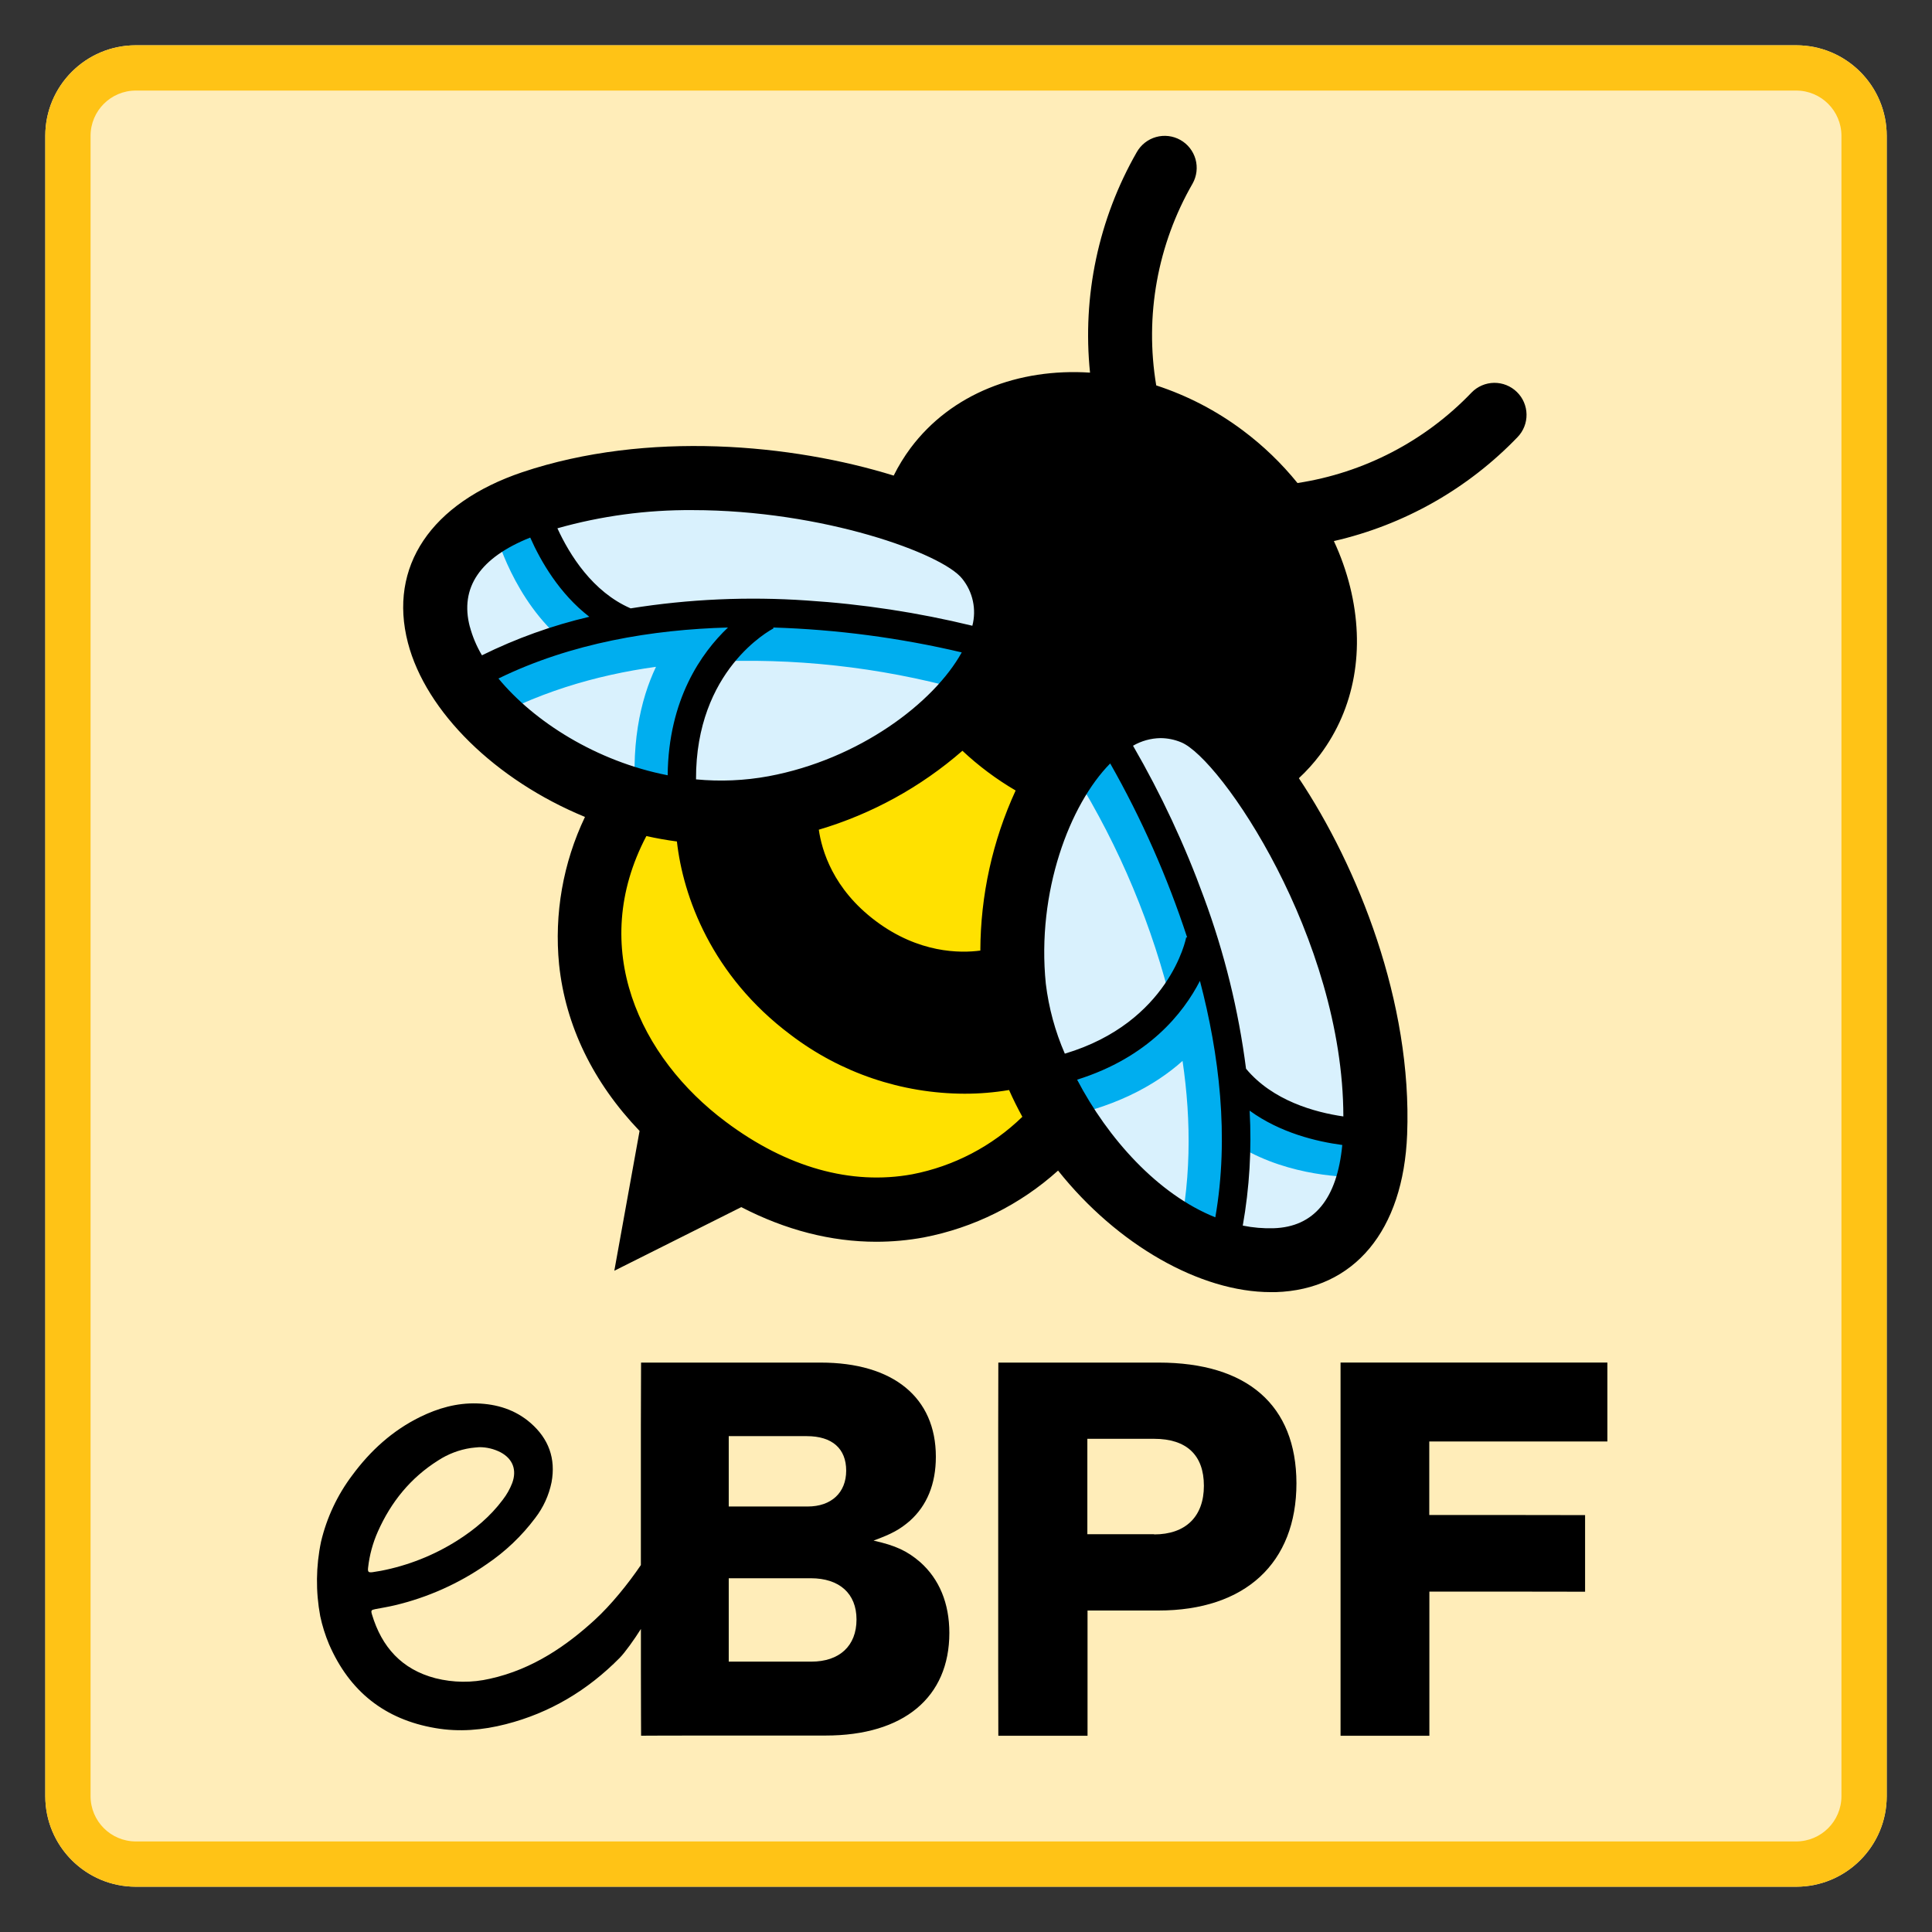 <svg width="128" height="128" viewBox="0 0 128 128" fill="none" xmlns="http://www.w3.org/2000/svg">
<rect x="0" y="0" width="128" height="128" fill="#333333" stroke="none"/>
<path d="M3 9C3 5.686 5.686 3 9 3H119C122.314 3 125 5.686 125 9V119C125 122.314 122.314 125 119 125H9C5.686 125 3 122.314 3 119V9Z" fill="#FFEDB9"/>
<path d="M119 122V125H9V122H119ZM122 119V9C122 7.343 120.657 6 119 6H9C7.343 6 6 7.343 6 9V119C6 120.657 7.343 122 9 122V125C5.79 125 3.168 122.479 3.008 119.309L3 119V9C3 5.686 5.686 3 9 3H119L119.309 3.008C122.479 3.168 125 5.79 125 9V119L124.992 119.309C124.837 122.377 122.377 124.837 119.309 124.992L119 125V122C120.657 122 122 120.657 122 119Z" fill="#FFC316"/>
<path d="M60.964 103.493C60.102 102.75 59.33 102.394 57.875 102.068C59.093 101.623 59.627 101.325 60.281 100.76C61.41 99.75 62.003 98.323 62.003 96.513C62.003 92.588 59.181 90.275 54.37 90.275H46.587C44.15 90.275 42.472 90.275 42.472 90.275C42.472 90.275 42.459 92.892 42.459 94.472V103.69C41.626 104.919 40.486 106.33 39.403 107.322C37.605 108.969 35.331 110.593 32.455 111.222C31.268 111.497 30.033 111.485 28.851 111.187C26.618 110.606 25.291 109.121 24.644 106.962C24.564 106.691 24.595 106.663 24.87 106.608C25.296 106.526 25.725 106.458 26.146 106.357C28.33 105.841 30.397 104.917 32.238 103.636C33.475 102.802 34.564 101.767 35.459 100.573C35.996 99.876 36.367 99.066 36.542 98.203C36.83 96.63 36.35 95.32 35.154 94.277C34.138 93.393 32.915 93.018 31.586 92.98C30.256 92.942 29.014 93.297 27.829 93.88C26.004 94.777 24.542 96.109 23.343 97.733C22.353 99.044 21.647 100.546 21.269 102.144C20.929 103.768 20.911 105.443 21.216 107.074C21.351 107.711 21.546 108.333 21.798 108.933C23.152 112.056 25.491 113.922 28.849 114.491C30.419 114.762 31.977 114.627 33.51 114.233C36.439 113.486 38.936 111.983 41.054 109.841C41.408 109.483 42.021 108.623 42.462 107.923V110.706C42.462 112.786 42.474 114.995 42.474 114.995C42.474 114.995 44.37 114.984 46.62 114.984H54.699C59.868 114.984 62.897 112.459 62.897 108.182C62.895 106.225 62.235 104.623 60.964 103.493ZM24.388 103.854C24.48 103.029 24.699 102.224 25.036 101.467C25.907 99.509 27.202 97.908 29.029 96.758C29.683 96.332 30.422 96.05 31.195 95.934C31.379 95.908 31.566 95.896 31.752 95.879C32.248 95.877 32.737 95.996 33.177 96.225C33.981 96.662 34.252 97.394 33.935 98.256C33.782 98.652 33.573 99.023 33.313 99.359C32.489 100.464 31.451 101.333 30.292 102.067C28.747 103.044 27.033 103.723 25.238 104.07C25.055 104.105 24.87 104.134 24.684 104.161C24.407 104.197 24.354 104.143 24.388 103.854V103.854ZM48.281 95.148H53.449C55.142 95.148 56.062 95.979 56.062 97.434C56.062 98.889 55.082 99.81 53.508 99.81H48.281V95.148ZM53.746 110.088H48.281V104.563H53.716C55.611 104.563 56.746 105.573 56.746 107.295C56.746 109.048 55.617 110.088 53.746 110.088Z" fill="black"/>
<path d="M76.761 90.275H70.263H66.142C66.142 90.275 66.134 92.922 66.134 94.526V110.594C66.134 112.346 66.142 115 66.142 115H72.052C72.052 115 72.052 112.256 72.052 110.505V106.701H76.744C82.507 106.701 85.893 103.553 85.893 98.265C85.88 93.098 82.642 90.275 76.761 90.275ZM76.465 101.647H72.04V95.325H76.465C78.603 95.325 79.761 96.394 79.761 98.439C79.761 100.483 78.543 101.659 76.465 101.659V101.647Z" fill="black"/>
<path d="M101.526 95.502C104.021 95.502 106.493 95.502 106.493 95.502V90.272C106.493 90.272 104.109 90.272 101.496 90.272H92.912C90.624 90.272 88.815 90.272 88.815 90.272C88.815 90.272 88.815 92.562 88.815 94.522V109.908C88.815 112.492 88.815 114.998 88.815 114.998H94.7C94.7 114.998 94.7 112.611 94.7 109.818V105.448H100.277C102.535 105.448 105.016 105.455 105.016 105.455V100.38C105.016 100.38 102.594 100.373 100.277 100.373H94.693V95.5L101.526 95.502Z" fill="black"/>
<path d="M70.06 74.598C63.644 62.261 69.74 52.062 69.74 52.062L67.3 48.651L67.289 48.636L63.321 47.258C63.321 47.258 55.255 55.982 41.608 53.299C38.027 62.548 37.923 67.909 46.055 76.976L46.069 76.992C57.071 82.237 62.175 80.621 70.06 74.598Z" fill="#FFE100"/>
<path d="M65.414 37.019C62.793 33.693 47.298 29.241 35.284 33.282C19.569 38.568 35.589 56.441 51.309 53.517C61.319 51.634 69.939 42.767 65.414 37.019Z" fill="#D9F1FD"/>
<path d="M47.843 40.934L47.181 39.765C46.596 40.127 46.061 40.565 45.59 41.066C44.021 41.196 42.462 41.412 40.917 41.714L41.022 41.448C36.982 39.856 35.533 34.486 35.517 34.434L34.153 34.788L32.789 35.141C32.846 35.368 34.03 39.806 37.436 42.569C34.897 43.315 32.459 44.367 30.174 45.704L31.611 48.137C35.372 45.918 39.48 44.726 43.461 44.178C42.425 46.361 41.702 49.467 42.202 53.748L45.008 53.42C44.423 48.441 45.728 45.463 46.922 43.844C52.568 43.565 58.223 44.185 63.674 45.681L64.522 42.994C59.102 41.452 53.475 40.757 47.843 40.934V40.934Z" fill="#00AEEF"/>
<path d="M79.026 47.213C82.957 48.793 91.594 62.403 91.101 75.07C90.458 91.64 68.794 81.302 67.18 65.393C66.153 55.262 72.246 44.489 79.026 47.213Z" fill="#D9F1FD"/>
<path d="M90.022 77.982L89.926 75.16C89.874 75.16 84.34 75.306 81.648 71.854L81.42 72.032C81.276 70.465 81.045 68.907 80.727 67.366C81.076 66.775 81.346 66.141 81.527 65.479L80.218 65.165C78.804 59.714 76.556 54.513 73.554 49.748L71.205 51.319C74.182 56.123 76.373 61.371 77.694 66.866C76.478 68.471 73.988 70.565 69.04 71.413L69.513 74.196C73.77 73.471 76.546 71.9 78.347 70.288C78.935 74.264 78.954 78.539 77.892 82.779L80.62 83.461C81.261 80.893 81.585 78.257 81.584 75.61C84.808 77.834 88.814 77.982 89.803 77.982C89.919 77.986 89.996 77.984 90.022 77.982Z" fill="#00AEEF"/>
<path d="M100.494 25.966C100.295 25.772 100.059 25.619 99.8 25.515C99.542 25.412 99.266 25.361 98.987 25.364C98.709 25.368 98.434 25.427 98.179 25.536C97.923 25.646 97.691 25.805 97.497 26.005C94.419 29.221 90.364 31.329 85.963 32.002C84.91 30.702 83.701 29.536 82.362 28.533C80.62 27.223 78.674 26.21 76.603 25.534C75.832 20.931 76.684 16.204 79.013 12.161C79.149 11.918 79.236 11.65 79.269 11.374C79.303 11.097 79.281 10.816 79.206 10.548C79.13 10.28 79.003 10.029 78.831 9.81C78.659 9.591 78.445 9.408 78.202 9.272C77.959 9.135 77.692 9.048 77.415 9.015C77.138 8.982 76.858 9.004 76.59 9.079C76.322 9.154 76.071 9.282 75.852 9.454C75.633 9.626 75.45 9.84 75.313 10.082C72.779 14.507 71.696 19.616 72.217 24.688C67.488 24.381 63.029 26.068 60.323 29.69C59.899 30.262 59.526 30.871 59.209 31.509C52.5 29.429 42.892 28.506 34.609 31.282C28.549 33.328 25.716 37.545 27.026 42.588C28.215 47.16 32.826 51.683 38.756 54.124C37.304 57.166 36.711 60.547 37.041 63.901C37.467 67.957 39.295 71.711 42.373 74.928L40.7 84.191L49.112 79.975C52.043 81.492 55.06 82.27 58.059 82.27C59.112 82.269 60.163 82.174 61.199 81.983C64.514 81.346 67.592 79.814 70.1 77.554C74.015 82.472 79.517 85.607 84.197 85.607H84.515C89.721 85.444 92.98 81.533 93.227 75.149C93.568 66.393 89.956 57.414 86.054 51.558C86.569 51.079 87.041 50.556 87.464 49.993C89.758 46.929 90.463 42.986 89.449 38.887C89.188 37.841 88.828 36.823 88.373 35.847C93.013 34.785 97.243 32.392 100.542 28.96C100.932 28.557 101.146 28.015 101.137 27.453C101.128 26.892 100.897 26.357 100.494 25.966V25.966ZM73.554 50.58C75.635 54.244 77.343 58.107 78.653 62.112L78.587 62.1C78.587 62.162 77.469 67.741 70.548 69.808C69.906 68.333 69.482 66.773 69.288 65.177C68.67 59.09 70.873 53.292 73.554 50.58ZM67.287 52.376C65.759 55.702 64.962 59.318 64.95 62.978C63.604 63.158 60.876 63.158 58.027 61.025C55.178 58.892 54.446 56.33 54.248 54.97C57.758 53.929 61.003 52.146 63.763 49.741C64.836 50.747 66.018 51.629 67.287 52.372V52.376ZM51.224 41.574C55.434 41.704 59.619 42.257 63.718 43.223C61.872 46.56 56.929 50.307 50.915 51.428C49.332 51.719 47.716 51.789 46.113 51.635C46.084 44.387 51.022 41.754 51.249 41.631L51.224 41.574ZM45.87 33.796C54.51 33.796 62.442 36.672 63.75 38.343C64.098 38.774 64.34 39.28 64.456 39.821C64.573 40.362 64.56 40.923 64.421 41.458C60.822 40.582 57.153 40.022 53.457 39.785C49.558 39.515 45.641 39.689 41.782 40.306C39.256 39.21 37.733 36.752 36.93 35.001C39.838 34.18 42.848 33.775 45.87 33.796V33.796ZM31.128 41.526C30.446 38.928 31.81 36.941 35.129 35.615C35.827 37.188 37.057 39.328 39.044 40.863C36.584 41.439 34.197 42.296 31.93 43.416C31.578 42.822 31.307 42.182 31.128 41.515V41.526ZM33.024 44.953C37.869 42.586 43.255 41.711 48.23 41.574C46.47 43.248 44.285 46.337 44.235 51.364C39.497 50.439 35.37 47.795 33.024 44.953ZM60.435 77.8C56.386 78.541 52.113 77.345 48.078 74.317C42.394 70.072 38.929 62.798 42.823 55.391C43.489 55.539 44.163 55.661 44.847 55.75C45.254 59.388 47.134 64.631 52.386 68.562C55.696 71.081 59.738 72.45 63.898 72.461C64.888 72.463 65.877 72.381 66.853 72.216C67.121 72.823 67.417 73.414 67.733 73.991C65.724 75.945 63.187 77.269 60.435 77.8V77.8ZM80.518 80.651C76.709 79.13 73.397 75.421 71.362 71.531C76.08 70.053 78.399 67.125 79.499 64.986C80.77 69.824 81.452 75.296 80.518 80.651ZM84.383 81.374C83.696 81.394 83.01 81.336 82.337 81.199C82.781 78.687 82.934 76.132 82.791 73.584C84.822 75.058 87.223 75.631 88.93 75.858C88.587 79.437 87.059 81.292 84.374 81.374H84.383ZM89.01 73.969C87.104 73.691 84.317 72.925 82.553 70.806C82.056 66.931 81.12 63.124 79.763 59.461C78.495 55.978 76.923 52.614 75.066 49.407C75.619 49.086 76.245 48.912 76.885 48.902C77.353 48.904 77.816 48.998 78.249 49.177C80.872 50.234 88.985 62.15 89.001 73.969H89.01Z" fill="black"/>
</svg>
